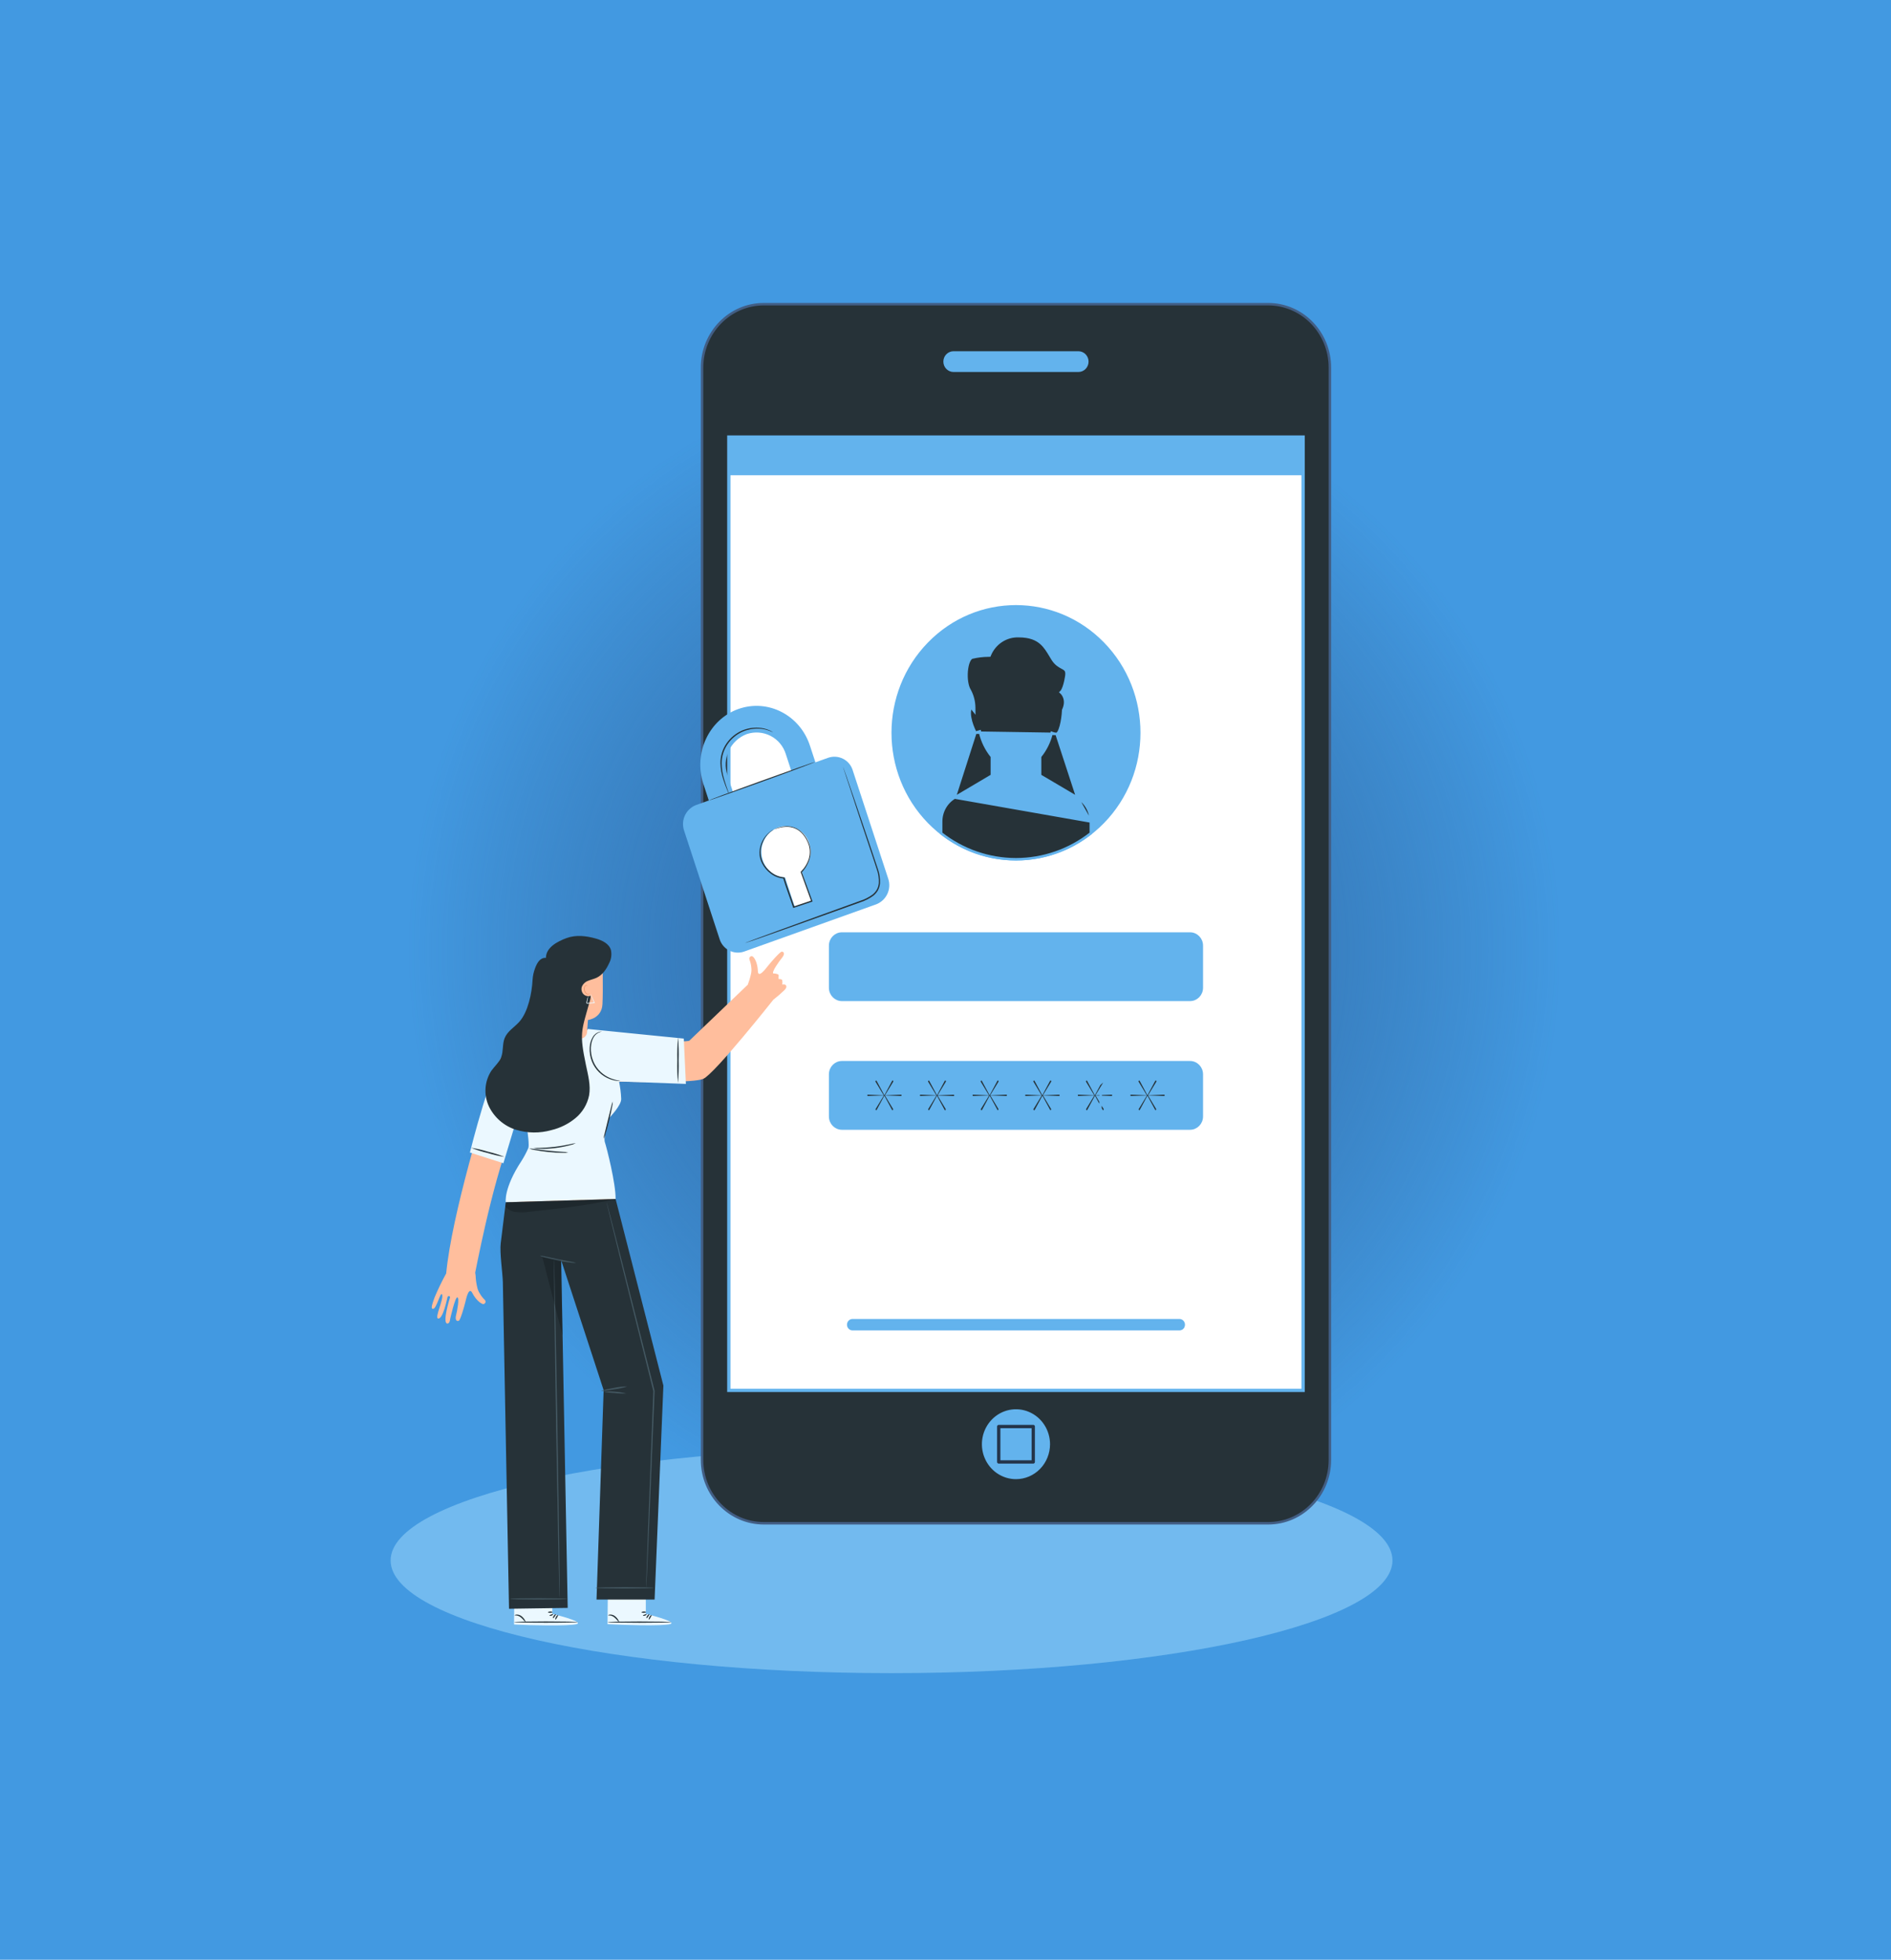 <svg width="772" height="800" viewBox="0 0 772 800" fill="none" xmlns="http://www.w3.org/2000/svg">
<rect width="772" height="800" fill="#4299E1"/>
<g clip-path="url(#clip0_110_401)">
<rect x="97" y="76" width="609.637" height="623.791" rx="8.088" fill="url(#paint0_radial_110_401)"/>
<path d="M363.973 683C476.915 683 568.473 662.405 568.473 637C568.473 611.595 476.915 591 363.973 591C251.03 591 159.473 611.595 159.473 637C159.473 662.405 251.03 683 363.973 683Z" fill="#63B3ED"/>
<path opacity="0.1" d="M363.973 683C476.915 683 568.473 662.405 568.473 637C568.473 611.595 476.915 591 363.973 591C251.03 591 159.473 611.595 159.473 637C159.473 662.405 251.03 683 363.973 683Z" fill="white"/>
<path d="M311.846 124.164H517.701C531.621 124.164 542.929 135.746 542.929 150.06V595.934C542.929 610.248 531.621 621.83 517.701 621.83H311.846C297.925 621.83 286.618 610.248 286.618 595.934V150.06C286.618 135.746 297.925 124.164 311.846 124.164Z" fill="#263238" stroke="#425E85" stroke-width="1.011"/>
<path d="M531.991 178.418H297.543V567.576H531.991V178.418Z" fill="white" stroke="#63B3ED" stroke-width="1.352" stroke-miterlimit="10"/>
<path d="M450.354 262.629C470.005 282.789 470.005 315.477 450.354 335.637C430.703 355.798 398.843 355.798 379.192 335.637C359.542 315.477 359.542 282.789 379.192 262.629C398.843 242.468 430.703 242.468 450.354 262.629Z" fill="#63B3ED" stroke="#63B3ED" stroke-width="1.011"/>
<path d="M348.069 542.599V542.599L348.066 542.599C347.834 542.6 347.604 542.555 347.389 542.464C347.174 542.374 346.977 542.24 346.811 542.071C346.644 541.901 346.512 541.699 346.421 541.475C346.33 541.251 346.283 541.01 346.283 540.767L346.283 540.764C346.282 540.52 346.328 540.278 346.418 540.053C346.508 539.828 346.641 539.625 346.807 539.454C346.973 539.283 347.171 539.149 347.387 539.057C347.602 538.966 347.833 538.921 348.066 538.922V538.922H348.069H481.491C481.723 538.922 481.953 538.969 482.167 539.061C482.382 539.152 482.578 539.287 482.743 539.458C482.909 539.628 483.04 539.831 483.13 540.056C483.219 540.28 483.265 540.521 483.264 540.764V540.767C483.264 541.257 483.074 541.724 482.74 542.067L483.102 542.42L482.74 542.067C482.406 542.409 481.957 542.599 481.491 542.599H348.069Z" fill="#63B3ED" stroke="#63B3ED" stroke-width="1.011"/>
<path d="M343.712 381.085H485.835C488.477 381.085 490.641 383.285 490.641 386.028V403.217C490.641 405.959 488.477 408.16 485.835 408.16H343.712C341.07 408.16 338.906 405.959 338.906 403.217V386.028C338.906 383.285 341.07 381.085 343.712 381.085Z" fill="#63B3ED" stroke="#63B3ED" stroke-width="1.011"/>
<path d="M343.712 433.616H485.835C488.477 433.616 490.641 435.816 490.641 438.559V455.748C490.641 458.49 488.477 460.691 485.835 460.691H343.712C341.07 460.691 338.906 458.49 338.906 455.748V438.559C338.906 435.816 341.07 433.616 343.712 433.616Z" fill="#63B3ED" stroke="#63B3ED" stroke-width="1.011"/>
<path d="M439.819 325.576L439.819 325.576L424.867 316.743L424.618 316.597V316.308V309.012V308.833L424.73 308.694C426.849 306.064 428.385 302.99 429.23 299.687L429.368 299.146L429.893 299.338C430.352 299.505 430.835 299.591 431.322 299.592L439.819 325.576ZM439.819 325.576C441.49 326.562 442.879 327.984 443.845 329.699C444.811 331.415 445.32 333.362 445.319 335.345V335.345M439.819 325.576L445.319 335.345M398.214 299.076L399.501 298.702L400.012 298.553L400.134 299.072C400.964 302.603 402.566 305.894 404.817 308.695L404.929 308.834V309.012V316.308V316.597L404.68 316.743L389.728 325.575L398.214 299.076ZM398.214 299.076C398.135 298.922 398.034 298.721 397.92 298.481C397.632 297.879 397.257 297.034 396.908 296.063C396.2 294.097 395.63 291.704 396.006 289.76C396.094 289.323 396.192 289.047 396.282 288.886C396.323 288.811 396.355 288.773 396.374 288.755C396.388 288.761 396.41 288.772 396.44 288.792C396.537 288.856 396.662 288.977 396.81 289.162L397.725 290.311L397.711 288.842C397.688 286.42 397.085 284.04 395.956 281.911L395.946 281.892L395.934 281.873C395.379 281.016 394.988 279.788 394.771 278.381C394.556 276.982 394.518 275.443 394.643 273.991C394.767 272.536 395.053 271.194 395.467 270.179C395.892 269.14 396.396 268.581 396.872 268.437C399.097 267.906 401.373 267.634 403.657 267.625L403.991 267.624L404.121 267.317C405.106 264.981 406.753 263.006 408.845 261.647C410.937 260.288 413.377 259.606 415.849 259.69L415.858 259.69H415.866C420.439 259.69 423.16 260.908 425.086 262.635C426.681 264.066 427.752 265.852 428.877 267.73C429.138 268.164 429.401 268.603 429.674 269.044C430.967 271.129 432.448 271.931 433.555 272.53C433.737 272.629 433.909 272.722 434.068 272.814C434.629 273.139 434.987 273.427 435.193 273.864C435.403 274.31 435.495 275 435.3 276.211C434.901 278.687 434.404 280.211 434.018 281.104C433.826 281.55 433.661 281.837 433.551 282.007C433.496 282.092 433.455 282.147 433.43 282.178C433.418 282.194 433.41 282.203 433.406 282.207C433.406 282.207 433.406 282.207 433.406 282.207L433.05 282.573L433.426 282.924L433.426 282.924L433.427 282.925L433.427 282.925L433.427 282.925L433.429 282.927C433.432 282.93 433.437 282.935 433.445 282.943C433.461 282.959 433.487 282.986 433.52 283.022C433.585 283.095 433.68 283.207 433.79 283.356C434.01 283.656 434.284 284.104 434.498 284.688C434.92 285.842 435.115 287.561 434.094 289.777L434.053 289.866L434.049 289.965C433.951 292.043 433.611 294.532 433.071 296.488C432.801 297.471 432.488 298.288 432.149 298.849C431.791 299.44 431.501 299.592 431.323 299.592L398.214 299.076ZM445.319 335.345V340.155C436.549 347.036 425.815 350.766 414.773 350.766C403.732 350.766 392.998 347.036 384.228 340.155V335.345C384.23 333.363 384.739 331.416 385.705 329.701C386.671 327.987 388.059 326.564 389.728 325.576L445.319 335.345ZM396.392 288.74C396.392 288.74 396.392 288.741 396.391 288.741C396.392 288.741 396.392 288.74 396.392 288.74ZM396.355 288.749C396.353 288.749 396.352 288.749 396.352 288.748C396.352 288.748 396.353 288.748 396.355 288.749Z" fill="#263238" stroke="#63B3ED" stroke-width="1.011"/>
<path d="M364.038 440.691C364.161 440.61 364.301 440.565 364.445 440.559C364.537 440.561 364.628 440.582 364.713 440.621C364.801 440.661 364.881 440.72 364.947 440.795L364.952 440.801L364.958 440.807C365.11 440.969 365.195 441.188 365.192 441.418L365.192 441.418L365.192 441.424C365.191 441.57 365.155 441.713 365.087 441.839L362.696 445.769L362.207 446.573L363.147 446.537L367.796 446.361L367.803 446.36L367.811 446.36C367.912 446.353 368.013 446.369 368.107 446.406C368.202 446.444 368.288 446.503 368.36 446.58L368.361 446.582C368.496 446.725 368.572 446.92 368.569 447.125L368.569 447.125L368.569 447.132C368.568 447.342 368.493 447.543 368.36 447.698C368.288 447.769 368.202 447.824 368.11 447.859C368.014 447.897 367.911 447.912 367.809 447.906L367.801 447.905L367.793 447.905L363.117 447.755L362.189 447.726L362.668 448.521L364.999 452.394L364.999 452.395C365.082 452.531 365.126 452.689 365.125 452.852V452.853C365.125 453.084 365.036 453.302 364.881 453.461C364.727 453.619 364.522 453.706 364.31 453.707C364.185 453.704 364.063 453.665 363.958 453.592C363.851 453.518 363.766 453.413 363.715 453.287L363.704 453.262L363.691 453.237L361.479 449.161L361.034 448.34L360.59 449.162L358.392 453.238L358.384 453.253L358.377 453.268C358.317 453.398 358.225 453.507 358.111 453.583C358.001 453.658 357.875 453.7 357.746 453.706C357.542 453.7 357.346 453.615 357.197 453.464L357.188 453.454L357.178 453.446C357.101 453.375 357.039 453.287 356.996 453.187C356.953 453.089 356.931 452.982 356.932 452.873C356.935 452.718 356.978 452.567 357.057 452.436C357.057 452.436 357.057 452.436 357.057 452.435L359.44 448.524L359.927 447.725L358.992 447.755L354.344 447.905L354.336 447.905L354.328 447.906C354.225 447.912 354.123 447.897 354.027 447.859C353.935 447.824 353.85 447.77 353.778 447.7C353.649 447.545 353.577 447.347 353.577 447.14C353.577 446.93 353.651 446.729 353.783 446.574C353.853 446.5 353.937 446.443 354.029 446.406C354.124 446.369 354.225 446.353 354.325 446.36L354.333 446.36L354.341 446.361L358.923 446.537L359.86 446.573L359.375 445.771L357.018 441.871C356.937 441.737 356.893 441.582 356.892 441.422L356.892 441.422C356.891 441.313 356.913 441.205 356.956 441.105C356.999 441.006 357.061 440.918 357.139 440.847L357.148 440.838L357.158 440.829C357.308 440.676 357.507 440.591 357.713 440.586C357.838 440.588 357.962 440.626 358.069 440.697L358.343 440.281L358.069 440.697C358.178 440.768 358.267 440.872 358.323 440.996L358.33 441.012L358.339 441.027L360.603 445.226L361.05 446.053L361.494 445.225L363.732 441.053L363.738 441.043L363.743 441.032C363.81 440.891 363.913 440.774 364.038 440.691Z" fill="#263238" stroke="#63B3ED" stroke-width="1.011"/>
<path d="M378.679 453.464L378.67 453.454L378.661 453.446C378.583 453.375 378.521 453.287 378.478 453.187C378.435 453.089 378.413 452.982 378.414 452.873C378.417 452.717 378.46 452.567 378.539 452.436C378.539 452.436 378.539 452.436 378.54 452.435L380.923 448.524L381.409 447.725L380.475 447.755L375.839 447.905L375.839 447.905L375.832 447.905C375.724 447.91 375.617 447.893 375.515 447.854C375.417 447.817 375.326 447.761 375.248 447.687C375.146 447.576 375.077 447.435 375.051 447.281C375.024 447.123 375.044 446.961 375.108 446.816C375.173 446.671 375.277 446.552 375.405 446.471C375.534 446.391 375.681 446.353 375.829 446.36L375.829 446.36L375.836 446.361L380.405 446.537L381.343 446.574L380.857 445.771L378.5 441.871C378.5 441.871 378.5 441.871 378.5 441.871C378.419 441.737 378.375 441.582 378.374 441.423L378.374 441.422C378.373 441.313 378.395 441.205 378.438 441.105C378.481 441.006 378.544 440.918 378.621 440.847L378.631 440.838L378.64 440.829C378.79 440.676 378.989 440.591 379.195 440.586C379.32 440.588 379.444 440.626 379.551 440.697C379.66 440.768 379.749 440.872 379.805 440.996L379.813 441.012L379.821 441.027L382.086 445.226L382.532 446.053L382.976 445.225L385.214 441.053L385.22 441.043L385.225 441.032C385.292 440.891 385.395 440.774 385.52 440.691L385.242 440.271L385.52 440.691C385.643 440.61 385.785 440.564 385.929 440.559C386.021 440.559 386.112 440.58 386.197 440.618C386.283 440.658 386.361 440.717 386.426 440.791L386.435 440.802L386.445 440.812C386.521 440.892 386.583 440.986 386.624 441.091C386.666 441.195 386.687 441.307 386.687 441.419C386.683 441.566 386.644 441.709 386.572 441.834L384.178 445.769L383.693 446.567L384.626 446.537L389.288 446.388L389.297 446.388L389.307 446.387C389.404 446.38 389.502 446.396 389.594 446.433C389.686 446.47 389.77 446.528 389.839 446.604L389.839 446.604L389.844 446.609C389.978 446.753 390.054 446.948 390.051 447.152L390.051 447.152L390.051 447.159C390.05 447.37 389.975 447.572 389.841 447.727C389.771 447.797 389.687 447.852 389.597 447.887C389.503 447.924 389.403 447.939 389.304 447.933L389.296 447.932L389.288 447.932L384.599 447.783L383.671 447.753L384.15 448.548L386.481 452.421L386.482 452.422C386.564 452.558 386.608 452.716 386.607 452.879V452.88C386.607 453.111 386.518 453.329 386.363 453.488C386.209 453.646 386.004 453.733 385.792 453.734C385.668 453.731 385.545 453.692 385.44 453.619C385.333 453.545 385.248 453.44 385.197 453.314L385.187 453.289L385.173 453.264L382.962 449.188L382.516 448.367L382.072 449.189L379.874 453.266L379.869 453.275L379.864 453.284C379.803 453.411 379.709 453.516 379.596 453.59C379.485 453.662 379.359 453.702 379.23 453.706C379.026 453.701 378.829 453.616 378.679 453.464Z" fill="#263238" stroke="#63B3ED" stroke-width="1.011"/>
<path d="M400.731 453.707L400.73 453.707C400.52 453.706 400.315 453.62 400.161 453.464L400.152 453.454L400.143 453.446C400.065 453.375 400.003 453.287 399.96 453.187C399.917 453.089 399.895 452.982 399.896 452.873C399.899 452.718 399.942 452.567 400.021 452.436C400.021 452.436 400.021 452.436 400.022 452.435L402.405 448.524L402.891 447.725L401.957 447.755L397.321 447.905L397.321 447.905L397.317 447.905C397.17 447.911 397.025 447.872 396.898 447.792L396.628 448.22L396.898 447.792C396.771 447.712 396.668 447.594 396.605 447.451C396.541 447.307 396.52 447.147 396.545 446.991C396.57 446.836 396.638 446.694 396.74 446.581C396.814 446.505 396.902 446.446 396.999 446.408C397.097 446.37 397.201 446.353 397.305 446.36L397.305 446.36L397.318 446.361L401.887 446.537L402.825 446.574L402.339 445.771L399.982 441.871C399.982 441.871 399.982 441.871 399.982 441.871C399.902 441.739 399.859 441.587 399.856 441.43C399.86 441.319 399.884 441.21 399.928 441.109C399.972 441.005 400.036 440.913 400.114 440.836L400.115 440.836L400.122 440.829C400.274 440.674 400.476 440.589 400.685 440.586C400.809 440.59 400.93 440.628 401.036 440.699C401.144 440.77 401.232 440.873 401.287 440.996L401.295 441.012L401.303 441.027L403.568 445.226L404.014 446.053L404.458 445.225L406.696 441.053L406.702 441.043L406.707 441.032C406.774 440.891 406.877 440.774 407.002 440.691L406.725 440.271L407.002 440.691C407.126 440.61 407.267 440.564 407.411 440.559C407.503 440.559 407.594 440.58 407.679 440.618C407.765 440.658 407.843 440.717 407.908 440.791L407.917 440.802L407.927 440.812C408.004 440.892 408.065 440.986 408.107 441.091L408.571 440.906L408.107 441.091C408.148 441.195 408.169 441.307 408.169 441.419C408.165 441.566 408.126 441.709 408.054 441.834L405.66 445.769L405.171 446.573L406.111 446.537L410.773 446.361L410.789 446.36L410.806 446.358C410.903 446.348 411.002 446.36 411.095 446.392C411.189 446.425 411.275 446.478 411.348 446.549C411.422 446.62 411.481 446.707 411.52 446.804C411.559 446.902 411.577 447.008 411.573 447.114L411.573 447.126L411.573 447.137C411.575 447.345 411.503 447.545 411.375 447.7C411.303 447.77 411.218 447.824 411.127 447.859C411.031 447.897 410.928 447.912 410.826 447.906L410.818 447.905L410.81 447.905L406.135 447.755L405.209 447.726L405.685 448.52L408.002 452.393L408.003 452.395C408.085 452.529 408.129 452.686 408.129 452.846C408.126 452.959 408.102 453.069 408.058 453.17C408.013 453.274 407.949 453.366 407.871 453.443L407.86 453.454L407.85 453.465C407.78 453.541 407.698 453.602 407.606 453.643C407.517 453.683 407.422 453.705 407.326 453.707C407.205 453.703 407.086 453.664 406.984 453.592C406.879 453.519 406.796 453.415 406.747 453.291L406.736 453.263L406.721 453.236L404.496 449.16L404.05 448.342L403.607 449.162L401.409 453.238L401.4 453.254L401.393 453.271C401.333 453.404 401.237 453.515 401.12 453.592L401.396 454.015L401.12 453.592C401.003 453.668 400.868 453.707 400.731 453.707Z" fill="#263238" stroke="#63B3ED" stroke-width="1.011"/>
<path d="M422.224 453.707L422.224 453.707L422.212 453.707C422.002 453.706 421.797 453.62 421.644 453.464L421.644 453.464L421.641 453.462C421.486 453.305 421.394 453.089 421.391 452.86L421.391 452.858C421.389 452.708 421.428 452.562 421.504 452.436C421.504 452.435 421.504 452.435 421.504 452.435L423.887 448.524L424.373 447.725L423.439 447.755L418.803 447.905L418.803 447.905L418.796 447.905C418.688 447.91 418.581 447.893 418.479 447.854C418.385 447.819 418.296 447.764 418.22 447.695C418.094 447.541 418.023 447.345 418.023 447.14C418.023 446.933 418.095 446.736 418.222 446.582C418.299 446.509 418.388 446.453 418.484 446.415C418.585 446.375 418.693 446.357 418.801 446.361C418.801 446.361 418.801 446.361 418.801 446.361L423.383 446.537L424.317 446.573L423.835 445.772L421.491 441.872L421.491 441.871C421.411 441.739 421.367 441.587 421.365 441.43C421.368 441.319 421.393 441.21 421.436 441.109L421.015 440.927L421.436 441.109C421.481 441.005 421.545 440.913 421.623 440.836L421.623 440.836L421.63 440.829C421.783 440.673 421.986 440.588 422.196 440.586C422.322 440.588 422.447 440.625 422.555 440.697C422.664 440.768 422.753 440.872 422.809 440.996L422.816 441.011L422.824 441.026L425.076 445.225L425.521 446.055L425.967 445.225L428.205 441.053L428.21 441.043L428.216 441.032C428.283 440.891 428.385 440.774 428.511 440.691C428.634 440.609 428.775 440.564 428.92 440.559C429.012 440.559 429.103 440.58 429.187 440.618C429.274 440.658 429.352 440.717 429.416 440.791L429.426 440.802L429.436 440.812C429.512 440.892 429.573 440.986 429.615 441.091C429.656 441.195 429.678 441.307 429.678 441.419C429.674 441.566 429.634 441.709 429.563 441.834L427.169 445.769L426.68 446.573L427.62 446.537L432.282 446.361L432.298 446.36L432.314 446.358C432.412 446.348 432.51 446.36 432.604 446.392C432.697 446.425 432.784 446.478 432.857 446.549C432.93 446.62 432.989 446.707 433.028 446.804C433.067 446.902 433.086 447.008 433.082 447.114L433.081 447.126L433.081 447.137C433.083 447.345 433.012 447.545 432.884 447.7C432.811 447.77 432.727 447.824 432.636 447.859C432.539 447.897 432.437 447.912 432.335 447.906L432.326 447.905L432.318 447.905L427.643 447.755L426.718 447.726L427.193 448.52L429.511 452.393L429.512 452.395C429.594 452.531 429.638 452.689 429.638 452.852H429.638L429.638 452.857C429.639 452.966 429.617 453.075 429.574 453.174C429.531 453.273 429.468 453.361 429.391 453.432L429.374 453.448L429.358 453.465C429.289 453.541 429.206 453.602 429.115 453.643C429.026 453.683 428.931 453.705 428.834 453.707C428.713 453.703 428.594 453.664 428.492 453.592C428.388 453.519 428.305 453.415 428.255 453.291L428.244 453.263L428.23 453.236L426.005 449.16L425.558 448.342L425.116 449.162L422.917 453.238L422.909 453.254L422.901 453.271C422.84 453.407 422.742 453.52 422.622 453.596C422.502 453.673 422.363 453.711 422.224 453.707Z" fill="#263238" stroke="#63B3ED" stroke-width="1.011"/>
<path d="M443.695 453.707L443.694 453.707C443.485 453.706 443.281 453.621 443.127 453.466C443 453.333 442.918 453.159 442.895 452.97C442.872 452.782 442.91 452.592 443.002 452.43L445.369 448.523L445.852 447.725L444.921 447.755L440.285 447.905L440.285 447.905L440.278 447.905C440.17 447.91 440.063 447.893 439.961 447.854C439.867 447.819 439.779 447.764 439.702 447.695C439.576 447.541 439.505 447.345 439.505 447.14C439.505 446.933 439.577 446.736 439.704 446.582C439.781 446.509 439.87 446.453 439.966 446.415C440.067 446.375 440.175 446.357 440.283 446.361C440.283 446.361 440.283 446.361 440.283 446.361L444.865 446.537L445.802 446.573L445.317 445.771L442.959 441.871C442.959 441.871 442.959 441.871 442.959 441.871C442.959 441.871 442.959 441.871 442.959 441.871C442.879 441.739 442.835 441.585 442.834 441.428C442.838 441.2 442.929 440.987 443.084 440.831L443.086 440.829C443.239 440.673 443.442 440.588 443.652 440.586C443.778 440.588 443.902 440.625 444.011 440.697C444.12 440.769 444.208 440.872 444.265 440.996L444.272 441.011L444.28 441.026L446.531 445.225L446.977 446.055L447.422 445.225L449.66 441.053L449.666 441.043L449.671 441.032C449.738 440.891 449.841 440.774 449.966 440.691C450.09 440.609 450.231 440.564 450.376 440.559C450.47 440.559 450.564 440.58 450.651 440.619C450.741 440.66 450.822 440.719 450.888 440.795L450.894 440.801L450.899 440.807C451.051 440.969 451.136 441.188 451.133 441.417C451.13 441.565 451.09 441.708 451.018 441.834L448.624 445.769L448.135 446.573L449.075 446.537L453.737 446.361L453.753 446.36L453.77 446.358C453.867 446.348 453.966 446.36 454.059 446.392C454.153 446.425 454.239 446.478 454.313 446.549C454.386 446.62 454.445 446.707 454.484 446.804C454.523 446.902 454.541 447.008 454.537 447.114L454.537 447.126L454.537 447.137C454.539 447.345 454.467 447.545 454.339 447.7C454.267 447.77 454.183 447.824 454.091 447.859C453.995 447.897 453.892 447.912 453.79 447.906L453.782 447.905L453.774 447.905L449.099 447.755L448.173 447.726L448.649 448.52L450.966 452.393L450.968 452.395C451.05 452.531 451.094 452.689 451.093 452.852H451.093L451.093 452.857C451.094 452.966 451.072 453.075 451.029 453.174C450.986 453.273 450.924 453.361 450.847 453.432L450.829 453.448L450.814 453.465C450.745 453.541 450.662 453.602 450.571 453.643C450.482 453.683 450.386 453.705 450.29 453.707C450.169 453.703 450.05 453.664 449.948 453.592C449.843 453.519 449.76 453.415 449.711 453.291L449.7 453.263L449.685 453.236L447.46 449.16L447.014 448.342L446.572 449.162L444.373 453.238L444.364 453.254L444.357 453.271C444.297 453.404 444.202 453.515 444.084 453.592C443.967 453.668 443.832 453.707 443.695 453.707ZM446.69 444.451L446.531 444.747L446.977 444.986L447.422 444.747L447.264 444.451L449.215 440.814C449.321 440.592 449.485 440.403 449.688 440.269C449.891 440.135 450.126 440.06 450.367 440.053C450.537 440.053 450.705 440.088 450.86 440.159C451.015 440.229 451.154 440.332 451.268 440.461L446.69 444.451ZM449.371 445.514L449.037 445.527L449.056 446.032L449.488 446.295L449.662 446.009L453.718 445.856C453.889 445.838 454.062 445.858 454.226 445.915C454.389 445.972 454.538 446.064 454.664 446.185C454.789 446.306 454.888 446.453 454.953 446.617C455.018 446.78 455.049 446.956 455.042 447.133C455.045 447.468 454.927 447.792 454.711 448.043C454.587 448.17 454.437 448.268 454.273 448.331C454.108 448.394 453.933 448.421 453.758 448.41L449.683 448.28L449.516 448.001L449.083 448.261L449.066 448.766L449.391 448.776L451.4 452.133C451.531 452.349 451.6 452.599 451.599 452.853C451.6 453.033 451.564 453.21 451.493 453.374C451.423 453.538 451.319 453.685 451.188 453.804C451.073 453.932 450.934 454.033 450.779 454.103C450.624 454.174 450.457 454.211 450.288 454.212C450.063 454.208 449.843 454.136 449.657 454.006C449.471 453.876 449.327 453.692 449.241 453.478L449.371 445.514Z" fill="#263238" stroke="#63B3ED" stroke-width="1.011"/>
<path d="M465.526 453.584C465.419 453.657 465.295 453.699 465.168 453.706C464.965 453.7 464.769 453.615 464.621 453.464L464.612 453.454L464.602 453.446C464.525 453.375 464.462 453.287 464.419 453.188C464.377 453.089 464.355 452.982 464.355 452.873C464.358 452.717 464.402 452.566 464.481 452.436C464.481 452.436 464.481 452.436 464.481 452.435L466.851 448.523L467.334 447.725L466.403 447.755L461.767 447.905L461.756 447.905L461.745 447.906C461.646 447.914 461.547 447.9 461.453 447.866C461.359 447.832 461.272 447.778 461.198 447.707L460.875 448.042L461.198 447.707C461.124 447.635 461.065 447.548 461.024 447.45C460.984 447.353 460.963 447.247 460.965 447.14L460.965 447.14L460.965 447.13C460.964 447.029 460.983 446.928 461.02 446.835C461.058 446.742 461.112 446.658 461.18 446.588L461.18 446.588L461.187 446.58C461.259 446.503 461.345 446.444 461.44 446.406C461.534 446.369 461.635 446.353 461.735 446.36L461.743 446.36L461.751 446.361L466.333 446.537L467.271 446.573L466.785 445.771L464.428 441.871C464.428 441.871 464.428 441.871 464.428 441.871C464.428 441.871 464.428 441.871 464.428 441.871C464.348 441.738 464.304 441.585 464.302 441.428C464.307 441.2 464.398 440.987 464.552 440.831L464.555 440.829C464.707 440.673 464.911 440.588 465.121 440.586C465.247 440.588 465.371 440.625 465.479 440.697C465.588 440.768 465.677 440.872 465.734 440.996L465.741 441.011L465.748 441.026L468 445.225L468.444 446.053L468.89 445.226L471.142 441.055L471.148 441.043L471.153 441.032C471.22 440.892 471.321 440.776 471.445 440.693C471.566 440.612 471.705 440.566 471.847 440.559C471.941 440.56 472.034 440.58 472.12 440.619C472.209 440.66 472.29 440.719 472.357 440.795L472.363 440.801L472.368 440.807C472.52 440.969 472.606 441.188 472.602 441.418L472.602 441.418L472.602 441.424C472.601 441.57 472.565 441.713 472.497 441.839L470.106 445.769L469.617 446.573L470.557 446.537L475.206 446.361L475.214 446.36L475.222 446.36C475.322 446.353 475.423 446.369 475.518 446.406C475.612 446.444 475.698 446.503 475.77 446.58L475.772 446.582C475.906 446.725 475.982 446.921 475.979 447.125L475.979 447.125L475.979 447.132C475.979 447.342 475.903 447.543 475.771 447.698C475.698 447.769 475.613 447.824 475.52 447.859C475.424 447.897 475.321 447.912 475.219 447.906L475.211 447.905L475.203 447.905L470.528 447.755L469.602 447.726L470.078 448.52L472.396 452.393L472.397 452.395C472.478 452.53 472.522 452.688 472.522 452.849C472.519 453.077 472.427 453.292 472.272 453.448L472.272 453.448L472.265 453.455C472.117 453.61 471.92 453.698 471.715 453.706C471.595 453.702 471.478 453.663 471.377 453.592C471.272 453.519 471.189 453.415 471.14 453.291L471.129 453.263L471.114 453.236L468.889 449.16L468.443 448.342L468.001 449.162L465.802 453.238L465.793 453.254L465.786 453.271C465.728 453.4 465.638 453.507 465.526 453.584Z" fill="#263238" stroke="#63B3ED" stroke-width="1.011"/>
<g style="mix-blend-mode:multiply">
<path d="M298.048 193.498V179.44H531.486V193.498H298.048Z" fill="#63B3ED"/>
<path d="M298.048 193.498V179.44H531.486V193.498H298.048Z" stroke="#63B3ED" stroke-width="1.011"/>
</g>
<path d="M440.262 151.174H389.272C388.351 151.174 387.469 150.799 386.818 150.131C386.167 149.464 385.802 148.558 385.802 147.614C385.802 146.67 386.167 145.764 386.818 145.097C387.469 144.429 388.351 144.054 389.272 144.054H440.262C441.182 144.054 442.065 144.429 442.715 145.097C443.366 145.764 443.732 146.67 443.732 147.614C443.732 148.558 443.366 149.464 442.715 150.131C442.065 150.799 441.182 151.174 440.262 151.174Z" fill="#63B3ED" stroke="#63B3ED" stroke-width="1.352" stroke-linecap="round" stroke-linejoin="round"/>
<path d="M425.911 581.905C427.385 584.171 428.17 586.835 428.168 589.561C428.164 593.21 426.75 596.707 424.238 599.284C421.727 601.86 418.325 603.306 414.78 603.31C412.131 603.312 409.54 602.509 407.335 600.999C405.129 599.49 403.408 597.341 402.39 594.825C401.373 592.308 401.106 589.537 401.623 586.864C402.141 584.191 403.42 581.737 405.296 579.812C407.171 577.888 409.56 576.579 412.158 576.049C414.756 575.52 417.449 575.793 419.897 576.834C422.345 577.876 424.438 579.64 425.911 581.905Z" fill="#63B3ED" stroke="#63B3ED" stroke-width="1.011"/>
<path d="M421.826 582.333H407.734V596.79H421.826V582.333Z" fill="#63B3ED" stroke="#24344A" stroke-width="1.352" stroke-linecap="round" stroke-linejoin="round"/>
<path d="M225.486 658.801V650.157L209.987 650.046L209.855 663.118L210.816 663.189C215.092 663.462 232.573 663.866 235.444 662.977C238.639 661.986 225.486 658.801 225.486 658.801Z" fill="#EBF8FF"/>
<path d="M235.808 662.168C235.808 662.309 230.005 662.431 222.857 662.431C215.709 662.431 209.906 662.309 209.906 662.168C209.906 662.026 215.709 661.905 222.857 661.905C230.005 661.905 235.808 662.026 235.808 662.168Z" fill="#263238"/>
<path d="M225.759 660.571C225.627 660.5 225.759 660.045 226.072 659.559C226.385 659.074 226.81 658.872 226.911 658.973C227.012 659.074 226.8 659.458 226.497 659.873C226.193 660.287 225.89 660.641 225.759 660.571Z" fill="#263238"/>
<path d="M226.749 661.137C226.608 661.137 226.679 660.571 226.982 660.035C227.285 659.499 227.69 659.175 227.801 659.256C227.912 659.337 227.73 659.792 227.447 660.267C227.164 660.743 226.881 661.187 226.749 661.137Z" fill="#263238"/>
<path d="M214.577 662.127C214.516 662.127 214.284 661.945 213.95 661.561C213.543 661.067 213.089 660.614 212.595 660.207C212.11 659.819 211.531 659.564 210.917 659.469C210.442 659.408 210.139 659.469 210.108 659.408C210.078 659.347 210.371 659.135 210.927 659.094C211.661 659.079 212.377 659.322 212.949 659.782C213.485 660.219 213.938 660.75 214.284 661.349C214.516 661.794 214.638 662.087 214.577 662.127Z" fill="#263238"/>
<path d="M225.809 658.943C225.88 659.064 225.617 659.367 225.172 659.529C224.727 659.691 224.333 659.63 224.313 659.529C224.293 659.428 224.606 659.216 224.99 659.074C225.374 658.933 225.728 658.822 225.809 658.943Z" fill="#263238"/>
<path d="M225.567 658.104C225.567 658.255 225.162 658.377 224.636 658.387C224.111 658.397 223.696 658.276 223.706 658.134C223.716 657.992 224.131 657.861 224.636 657.851C225.142 657.841 225.546 657.962 225.567 658.104Z" fill="#263238"/>
<path d="M263.651 658.801V650.157L248.153 650.046L248.021 662.987L248.982 663.058C253.258 663.331 270.749 663.866 273.61 662.977C276.804 661.986 263.651 658.801 263.651 658.801Z" fill="#EBF8FF"/>
<path d="M273.974 662.188C273.974 662.33 268.18 662.451 261.023 662.451C253.865 662.451 248.082 662.33 248.082 662.188C248.082 662.047 253.875 661.925 261.023 661.925C268.17 661.925 273.974 662.047 273.974 662.188Z" fill="#263238"/>
<path d="M263.924 660.571C263.803 660.5 263.924 660.045 264.238 659.559C264.551 659.074 264.976 658.872 265.077 658.973C265.178 659.074 264.966 659.458 264.662 659.873C264.359 660.287 264.056 660.641 263.924 660.571Z" fill="#263238"/>
<path d="M264.915 661.137C264.784 661.137 264.844 660.571 265.158 660.035C265.471 659.499 265.865 659.175 265.977 659.256C266.088 659.337 265.896 659.792 265.613 660.267C265.33 660.743 265.057 661.187 264.915 661.137Z" fill="#263238"/>
<path d="M252.742 662.127C252.682 662.127 252.459 661.945 252.116 661.561C251.708 661.067 251.255 660.614 250.761 660.207C250.275 659.819 249.697 659.564 249.083 659.469C248.617 659.408 248.304 659.469 248.274 659.408C248.243 659.347 248.537 659.135 249.093 659.094C249.826 659.079 250.542 659.322 251.115 659.782C251.654 660.216 252.106 660.748 252.449 661.349C252.682 661.794 252.803 662.087 252.742 662.127Z" fill="#263238"/>
<path d="M263.975 658.943C264.046 659.064 263.783 659.367 263.338 659.529C262.893 659.691 262.499 659.63 262.478 659.529C262.458 659.428 262.772 659.216 263.156 659.074C263.54 658.933 263.894 658.822 263.975 658.943Z" fill="#263238"/>
<path d="M263.752 658.104C263.752 658.255 263.348 658.377 262.822 658.387C262.296 658.397 261.892 658.276 261.902 658.134C261.912 657.992 262.317 657.861 262.822 657.851C263.328 657.841 263.752 657.962 263.752 658.104Z" fill="#263238"/>
<path d="M320.753 402.107C320.349 401.692 319.348 401.894 319.348 401.894C319.448 401.312 319.448 400.717 319.348 400.135C319.166 399.569 317.892 399.68 317.892 399.68C317.833 399.204 317.833 398.721 317.892 398.245C317.902 398.139 317.879 398.033 317.827 397.941C317.774 397.848 317.695 397.774 317.599 397.729C316.996 397.483 316.348 397.366 315.698 397.385C314.919 396.829 318.074 392.411 319.247 390.996C320.419 389.58 320.207 388.478 319.166 388.478C318.448 388.478 314.768 392.725 313.635 394.15C312.503 395.576 309.5 399.539 309.399 396.374C309.298 393.21 308.024 390.824 307.226 390.42C306.427 390.015 305.578 390.965 306.012 391.845C306.394 392.844 306.633 393.893 306.72 394.959C306.83 395.808 306.792 396.67 306.609 397.507C306.274 399.063 305.817 400.591 305.244 402.076H305.163C305.163 402.076 283.103 423.237 281.506 424.743C280.08 426.098 251.408 423.136 245.655 422.529C243.701 422.243 241.727 422.108 239.751 422.125C237.254 422.236 236.809 422.59 234.322 422.62C228.041 422.69 221.775 423.241 215.578 424.268C212.772 424.745 210.151 425.984 208.001 427.848C205.851 429.713 204.254 432.133 203.385 434.843C197.592 452.94 184.469 495.776 182.154 519.838C180.405 523.011 178.825 526.274 177.423 529.615C175.795 534.043 176.189 534.195 176.735 534.296C178.211 534.569 179.889 526.622 180.516 528.543C181.143 530.464 177.332 538.016 178.878 538.239C180.9 538.522 182.508 530.151 182.7 529.483C182.892 528.816 183.893 529.028 183.711 529.655C183.418 530.545 180.577 539.978 182.558 540.281C183.65 540.443 183.772 538.451 183.772 538.451C183.772 538.451 185.794 529.423 186.714 529.605C187.634 529.787 186.653 535.115 186.188 536.894C185.723 538.673 186.37 539.573 187.32 539.139C187.967 538.835 189.514 533.426 189.939 531.667C190.363 529.908 191.425 525.035 192.85 527.856C194.276 530.676 196.44 532.314 197.329 532.355C197.53 532.332 197.719 532.249 197.872 532.118C198.025 531.986 198.135 531.812 198.189 531.617C198.242 531.423 198.236 531.216 198.171 531.025C198.106 530.834 197.985 530.667 197.825 530.545C197.059 529.798 196.403 528.947 195.873 528.017C195.402 527.293 195.06 526.493 194.862 525.652C194.455 523.975 194.218 522.261 194.155 520.536L193.993 519.525C196.258 508.313 202.779 475.405 212.191 454.386L216.053 462.332L217.731 468.216L207.439 493.623L251.337 493.047L244.786 467.832L252.743 441.546C261.346 441.738 283.437 442.062 287.117 440.394C291.747 438.372 315.698 408.122 315.698 408.122C317.259 406.909 318.754 405.613 320.177 404.24C320.177 404.24 321.632 403.017 320.753 402.107Z" fill="#FFBE9D"/>
<path d="M205.508 474.849C206.782 470.501 213.323 449.007 213.323 449.007C213.323 449.007 216.538 466.528 215.689 468.641C214.908 470.45 213.985 472.194 212.929 473.858C205.508 485.151 206.479 490.802 206.479 490.802L251.317 489.437C251.418 483.169 247.708 468.591 246.939 466.265C246.171 463.94 248.729 456.327 248.729 456.327C248.729 456.327 253.784 451.181 253.602 448.532C253.506 446.153 253.211 443.786 252.722 441.455L280.019 442.466L279.16 423.965L239.953 420.042C238.588 423.894 226.244 422.003 226.244 422.003C212.919 422.448 212.09 424.895 206.549 429.202C201.009 433.509 191.839 470.471 191.839 470.471L205.508 474.849Z" fill="#EBF8FF"/>
<path d="M232.017 470.471C231.24 470.61 230.448 470.651 229.661 470.592C228.195 470.592 226.183 470.491 223.969 470.269C221.755 470.046 219.753 469.733 218.328 469.45C217.542 469.349 216.771 469.152 216.033 468.864C216.823 468.864 217.612 468.938 218.388 469.086C219.824 469.268 221.816 469.521 224.02 469.743C226.224 469.966 228.226 470.117 229.671 470.218C230.459 470.228 231.245 470.313 232.017 470.471Z" fill="#263238"/>
<path d="M235.09 466.66C234.313 467.04 233.491 467.322 232.644 467.499C228.61 468.559 224.449 469.052 220.279 468.965C219.416 468.993 218.553 468.911 217.711 468.722C218.563 468.614 219.421 468.571 220.279 468.591C221.866 468.54 224.05 468.429 226.456 468.146C228.862 467.863 231.006 467.458 232.522 467.135C233.365 466.91 234.223 466.751 235.09 466.66Z" fill="#263238"/>
<path d="M250.175 449.654C250.154 450.425 250.049 451.191 249.861 451.939C249.598 453.345 249.194 455.266 248.678 457.368C248.163 459.471 247.667 461.412 247.222 462.727C247.043 463.479 246.779 464.208 246.434 464.9C246.49 464.132 246.633 463.372 246.858 462.636C247.243 461.059 247.677 459.239 248.163 457.247C248.648 455.255 249.113 453.436 249.497 451.858C249.634 451.099 249.861 450.359 250.175 449.654Z" fill="#263238"/>
<path d="M205.983 472.271C203.644 471.909 201.336 471.372 199.078 470.663C196.771 470.124 194.507 469.414 192.304 468.54C194.642 468.907 196.95 469.444 199.21 470.148C201.517 470.685 203.782 471.395 205.983 472.271Z" fill="#263238"/>
<path d="M253.207 441.233C252.826 441.298 252.436 441.298 252.055 441.233C250.999 441.124 249.962 440.876 248.971 440.495C247.317 439.873 245.812 438.913 244.551 437.675C243.291 436.437 242.303 434.949 241.652 433.306C240.932 431.5 240.624 429.555 240.752 427.614C240.797 426.014 241.276 424.455 242.137 423.105C242.743 422.196 243.648 421.527 244.695 421.215C244.975 421.137 245.264 421.1 245.554 421.103C245.756 421.103 245.857 421.103 245.857 421.103C245.857 421.103 245.433 421.103 244.755 421.376C243.795 421.731 242.98 422.397 242.44 423.267C241.065 425.431 240.681 429.384 242.147 433.074C242.829 434.814 243.898 436.376 245.271 437.644C246.397 438.681 247.693 439.515 249.103 440.11C250.426 440.633 251.802 441.01 253.207 441.233Z" fill="#263238"/>
<path d="M276.774 442.102C276.521 439.002 276.44 435.89 276.531 432.781C276.452 429.674 276.547 426.565 276.814 423.469C277.068 426.566 277.149 429.675 277.057 432.781C277.142 435.891 277.048 439.003 276.774 442.102Z" fill="#263238"/>
<path d="M239.69 421.174C239.802 418.92 240.034 416.372 240.034 416.372C240.034 416.372 245.615 415.755 245.949 409.993C246.282 404.23 245.949 390.935 245.949 390.935L235.839 385.759L224.616 394.585L226.345 423.399L236.637 424.056C237.424 424.077 238.187 423.786 238.759 423.246C239.332 422.706 239.667 421.961 239.69 421.174Z" fill="#FFBE9D"/>
<path d="M240.691 405.433C240.691 405.433 240.691 405.544 240.6 405.676C240.525 405.771 240.428 405.847 240.317 405.896C240.206 405.945 240.085 405.967 239.963 405.959C239.316 405.959 238.69 405.211 238.467 404.341C238.361 403.92 238.361 403.479 238.467 403.057C238.488 402.873 238.554 402.697 238.66 402.545C238.766 402.394 238.908 402.271 239.074 402.188C239.21 402.131 239.362 402.131 239.498 402.188C239.599 402.238 239.681 402.319 239.731 402.42C239.802 402.592 239.731 402.703 239.731 402.693C239.731 402.683 239.731 402.592 239.63 402.491C239.577 402.419 239.499 402.368 239.412 402.35C239.324 402.331 239.232 402.345 239.155 402.39C239.031 402.465 238.928 402.57 238.855 402.695C238.783 402.821 238.743 402.963 238.74 403.108C238.655 403.484 238.655 403.874 238.74 404.25C238.942 405.039 239.488 405.676 239.973 405.736C240.068 405.749 240.165 405.742 240.257 405.716C240.349 405.69 240.435 405.645 240.509 405.585C240.631 405.504 240.671 405.423 240.691 405.433Z" fill="#EB996E"/>
<path d="M249.416 387.821C248.638 385.173 245.817 383.858 243.249 383.13C239.337 382.018 235.111 381.533 231.289 382.938C227.467 384.343 222.877 386.81 222.877 391.026C220.623 390.844 219.329 392.816 218.439 395.262C217.87 396.753 217.529 398.321 217.428 399.913C217.145 405.433 215.598 413.056 212.019 417.1C209.997 419.355 207.197 420.912 206.044 423.722C205.033 426.159 205.559 429.05 204.619 431.517C203.779 433.691 201.929 435.238 200.575 437.128C199.194 439.273 198.382 441.733 198.214 444.278C198.046 446.823 198.528 449.369 199.614 451.677C200.708 453.925 202.249 455.927 204.141 457.561C206.034 459.195 208.24 460.426 210.624 461.18C215.346 462.617 220.382 462.666 225.132 461.322C228.696 460.469 232.022 458.82 234.858 456.499C237.76 454.129 239.753 450.829 240.499 447.157C241.217 443.032 240.064 438.837 239.205 434.732C236.516 421.761 237.284 421.083 240.681 409.042C240.762 408.83 240.803 408.608 240.863 408.395C240.924 408.183 240.954 408.082 240.995 407.92C241.091 407.444 241.142 406.96 241.146 406.474C240.65 406.659 240.112 406.698 239.594 406.587C239.076 406.476 238.601 406.219 238.224 405.848C237.847 405.451 237.583 404.96 237.462 404.426C237.341 403.892 237.367 403.335 237.537 402.815C237.775 402.245 238.131 401.732 238.58 401.309C239.03 400.886 239.563 400.562 240.145 400.358C241.268 399.893 242.471 399.65 243.573 399.135C245.908 398.022 247.526 395.717 248.628 393.301C249.534 391.626 249.813 389.684 249.416 387.821Z" fill="#263238"/>
<path d="M241.096 405.706C241.309 406.022 241.486 406.361 241.621 406.717C241.925 407.354 242.329 408.254 242.774 409.295L242.855 409.487H242.643L241.632 409.578C240.934 409.578 240.348 409.71 239.66 409.699C239.6 409.686 239.545 409.658 239.499 409.617C239.453 409.576 239.418 409.525 239.397 409.467C239.367 409.375 239.367 409.276 239.397 409.184C239.421 409.048 239.451 408.913 239.488 408.779L239.67 408.062C239.762 407.583 239.904 407.115 240.095 406.666C240.076 407.155 240.005 407.639 239.882 408.112L239.741 408.83C239.69 409.073 239.599 409.447 239.741 409.416C240.246 409.416 240.964 409.305 241.632 409.265L242.643 409.174L242.511 409.396C242.076 408.385 241.712 407.435 241.5 406.778C241.314 406.442 241.178 406.081 241.096 405.706Z" fill="#EBF8FF"/>
<path d="M206.479 490.802L251.317 489.437L270.829 565.607L267.24 652.978H243.532L246.434 567.467L229.095 514.44L231.764 656.365L207.803 656.718L205.286 523.316C205.175 519.606 203.961 511.245 204.416 507.565L206.479 490.802Z" fill="#263238"/>
<path d="M235.06 515.522C234.326 515.568 233.589 515.524 232.866 515.39C231.511 515.228 229.661 514.945 227.629 514.541C225.597 514.136 223.777 513.671 222.463 513.297C221.76 513.143 221.081 512.898 220.441 512.569C220.441 512.418 223.737 513.206 227.781 514.025C231.825 514.844 235.08 515.37 235.06 515.522Z" fill="#455A64"/>
<path d="M266.998 648.186C266.998 648.327 261.629 648.448 255.007 648.448C248.385 648.448 243.006 648.327 243.006 648.186C243.006 648.044 248.375 647.923 255.007 647.923C261.639 647.923 266.998 648.034 266.998 648.186Z" fill="#455A64"/>
<path d="M231.552 652.675C231.552 652.826 226.335 652.937 219.905 652.937C213.475 652.937 208.268 652.826 208.268 652.675C208.268 652.523 213.485 652.412 219.905 652.412C226.325 652.412 231.552 652.533 231.552 652.675Z" fill="#455A64"/>
<path d="M228.458 652.311C228.316 652.311 227.69 621.303 227.053 583.057C226.416 544.81 226.042 513.782 226.173 513.782C226.305 513.782 226.952 544.78 227.578 583.047C228.205 621.313 228.61 652.311 228.458 652.311Z" fill="#455A64"/>
<path d="M263.813 648.186C263.802 648.048 263.802 647.909 263.813 647.771V646.558C263.813 645.466 263.894 643.899 263.954 641.907C264.096 637.863 264.298 631.99 264.551 624.791C265.097 610.314 265.865 590.356 266.704 568.326C266.704 568.114 266.704 567.912 266.704 567.73V567.801C261.397 546.57 256.594 527.3 253.106 513.358L249.062 496.869C248.597 494.938 248.243 493.431 247.991 492.38C247.869 491.884 247.789 491.5 247.718 491.207C247.678 491.075 247.655 490.94 247.647 490.802C247.699 490.93 247.74 491.062 247.768 491.197C247.849 491.48 247.95 491.864 248.092 492.349C248.365 493.36 248.759 494.897 249.265 496.818C250.276 500.72 251.701 506.342 253.48 513.267C256.999 527.199 261.852 546.418 267.23 567.679V567.75C267.23 567.932 267.23 568.144 267.23 568.347C266.33 590.376 265.511 610.324 264.915 624.801C264.602 632.01 264.339 637.843 264.157 641.907C264.056 643.929 263.975 645.466 263.924 646.558C263.924 647.074 263.864 647.478 263.853 647.771C263.855 647.911 263.841 648.049 263.813 648.186Z" fill="#455A64"/>
<path d="M256.079 565.95C254.376 566.51 252.622 566.9 250.842 567.113C248.658 567.487 246.798 567.75 245.959 567.79V567.588C246.232 567.669 246.373 567.72 246.373 567.76C246.373 567.801 246.201 567.76 245.918 567.76H245.312L245.918 567.578C246.707 567.346 248.567 566.961 250.751 566.567C252.502 566.187 254.287 565.981 256.079 565.95Z" fill="#455A64"/>
<path d="M255.664 568.852C254.087 568.924 252.507 568.853 250.943 568.64C249.364 568.607 247.79 568.435 246.242 568.124C249.401 567.866 252.582 568.112 255.664 568.852Z" fill="#455A64"/>
<path opacity="0.2" d="M206.287 492.41C206.818 493.092 207.487 493.654 208.25 494.06C209.013 494.466 209.853 494.706 210.715 494.765C212.521 494.979 214.347 494.945 216.144 494.664C227.72 493.38 239.984 492.197 251.317 489.437C236.647 490.256 221.149 489.983 206.479 490.802L206.327 492.056" fill="black"/>
<g opacity="0.2">
<path d="M221.401 513.085L229.671 545.174L229.095 514.44L221.401 513.085Z" fill="black"/>
</g>
<path d="M338.102 309.337L332.895 311.197L330.661 304.393C326.556 291.846 313.474 285.184 301.453 289.42C289.432 293.656 283.032 307.416 287.137 319.963L289.371 326.767L284.144 328.637C282.151 329.41 280.533 330.921 279.625 332.857C278.717 334.793 278.591 337.003 279.271 339.03L293.759 383.302C294.06 384.305 294.559 385.238 295.227 386.044C295.895 386.851 296.719 387.515 297.649 387.997C298.579 388.479 299.596 388.769 300.64 388.85C301.684 388.931 302.734 388.801 303.727 388.468L357.685 369.168C359.704 368.396 361.346 366.872 362.264 364.914C363.182 362.957 363.306 360.72 362.608 358.674L348.111 314.402C347.802 313.402 347.295 312.474 346.62 311.673C345.945 310.873 345.116 310.217 344.182 309.744C343.247 309.272 342.228 308.992 341.183 308.922C340.138 308.852 339.09 308.993 338.102 309.337ZM296.974 316.414C295.867 313.152 296.066 309.588 297.528 306.468C298.991 303.349 301.604 300.917 304.819 299.682C306.407 299.138 308.088 298.921 309.762 299.041C311.436 299.162 313.069 299.618 314.562 300.383C316.056 301.149 317.38 302.207 318.456 303.495C319.532 304.783 320.337 306.275 320.824 307.881L323.048 314.685L299.198 323.218L296.974 316.414ZM327.304 355.702L331.004 367.005C331.072 367.231 331.05 367.475 330.943 367.686C330.836 367.897 330.651 368.059 330.428 368.137L325.242 369.987C325.035 370.044 324.815 370.019 324.626 369.918C324.438 369.816 324.296 369.645 324.231 369.441L320.5 358.189C318.443 358.077 316.469 357.339 314.843 356.074C313.217 354.809 312.016 353.078 311.401 351.112C310.522 348.512 310.682 345.674 311.849 343.19C313.015 340.706 315.097 338.77 317.659 337.787C318.924 337.354 320.263 337.181 321.596 337.278C322.929 337.374 324.23 337.738 325.419 338.347C326.609 338.957 327.664 339.799 328.521 340.825C329.378 341.851 330.02 343.039 330.408 344.318C331.058 346.315 331.112 348.459 330.563 350.486C330.013 352.513 328.884 354.336 327.314 355.732L327.304 355.702Z" fill="#63B3ED"/>
<path d="M332.662 311.076C332.662 311.217 323.007 314.847 310.997 319.164C298.986 323.481 289.189 326.949 289.139 326.848C289.088 326.746 298.794 323.087 310.815 318.76C322.835 314.432 332.612 310.944 332.662 311.076Z" fill="#263238"/>
<path d="M344.127 312.936C344.172 313.024 344.209 313.115 344.238 313.209C344.319 313.411 344.41 313.674 344.532 313.998C344.794 314.736 345.158 315.757 345.613 317.031L349.496 328.334C351.113 333.126 353.044 338.808 355.188 345.116C356.199 348.281 357.392 351.577 358.504 355.044C359.099 356.831 359.356 358.714 359.262 360.595C359.176 361.573 358.898 362.525 358.443 363.395C357.957 364.263 357.308 365.028 356.532 365.65C354.97 366.79 353.237 367.674 351.396 368.268L346.19 370.139L336.332 373.667L319.641 379.612L308.368 383.575L305.335 384.586L304.526 384.849C304.44 384.887 304.347 384.911 304.253 384.92C304.253 384.92 304.334 384.92 304.506 384.798L305.294 384.485L308.327 383.343L319.54 379.218L336.201 373.152L346.038 369.593L351.245 367.712C353.033 367.142 354.716 366.285 356.229 365.175C356.951 364.598 357.555 363.887 358.008 363.082C358.436 362.277 358.695 361.393 358.767 360.484C358.86 358.671 358.613 356.857 358.039 355.135C356.947 351.698 355.794 348.372 354.753 345.207C352.65 338.889 350.709 333.186 349.172 328.394C347.635 323.602 346.341 319.75 345.452 317.041C345.027 315.716 344.703 314.685 344.441 313.937L344.198 313.128C344.167 313.067 344.144 313.002 344.127 312.936Z" fill="#263238"/>
<path d="M315.657 298.994C315.657 298.994 315.121 298.731 314.131 298.327C312.718 297.784 311.225 297.484 309.713 297.437C307.471 297.36 305.241 297.782 303.181 298.671C300.678 299.778 298.537 301.568 297.004 303.837C295.462 306.099 294.634 308.772 294.628 311.511C294.649 313.755 294.99 315.984 295.639 318.133C296.165 319.973 296.711 321.439 297.075 322.46C297.29 322.978 297.465 323.512 297.601 324.057C297.314 323.572 297.073 323.061 296.883 322.53C296.468 321.519 295.872 320.084 295.286 318.234C294.566 316.063 294.174 313.797 294.123 311.511C294.096 308.669 294.943 305.888 296.549 303.544C298.135 301.192 300.364 299.346 302.969 298.226C305.092 297.332 307.393 296.938 309.692 297.073C311.237 297.152 312.755 297.512 314.171 298.135C314.55 298.31 314.915 298.512 315.263 298.742C315.407 298.805 315.54 298.89 315.657 298.994Z" fill="#263238"/>
<path d="M316.122 338.555C316.284 338.457 316.453 338.373 316.628 338.302C317.134 338.074 317.658 337.888 318.195 337.746C319.047 337.495 319.926 337.345 320.813 337.301C322.02 337.236 323.228 337.419 324.362 337.837C326.95 338.747 329.326 341.386 330.499 344.914C331.061 346.808 331.061 348.824 330.499 350.717C329.875 352.773 328.758 354.644 327.243 356.167L327.304 355.894C328.649 359.584 330.115 363.588 331.631 367.763L331.722 368.016L331.469 368.107L329.154 368.875L324.099 370.563L323.846 370.644L323.766 370.392C322.381 366.206 320.864 362.304 319.722 358.472L319.944 358.644C317.968 358.48 316.083 357.738 314.525 356.51C313.115 355.425 311.96 354.045 311.138 352.466C310.397 351.067 310.028 349.5 310.066 347.917C310.113 346.299 310.517 344.711 311.25 343.267C311.982 341.824 313.025 340.56 314.303 339.566C314.829 339.139 315.419 338.798 316.052 338.555C315.481 338.894 314.927 339.262 314.394 339.657C312.99 340.845 311.914 342.373 311.27 344.095C310.716 345.394 310.458 346.799 310.512 348.21C310.566 349.62 310.932 351.002 311.583 352.254C312.391 353.772 313.519 355.097 314.889 356.136C316.375 357.303 318.172 358.006 320.055 358.158H320.227L320.278 358.31C321.39 362.071 322.916 366.004 324.322 370.21L323.988 370.048L329.043 368.359L331.348 367.581L331.186 367.925C329.68 363.749 328.224 359.736 326.89 356.045V355.894L327.011 355.772C328.481 354.312 329.577 352.519 330.206 350.546C330.742 348.734 330.742 346.806 330.206 344.995C329.104 341.598 326.829 339.02 324.362 338.11C323.27 337.689 322.104 337.493 320.935 337.534C320.061 337.554 319.193 337.673 318.347 337.888C316.84 338.262 316.132 338.606 316.122 338.555Z" fill="#263238"/>
</g>
<defs>
<radialGradient id="paint0_radial_110_401" cx="0" cy="0" r="1" gradientUnits="userSpaceOnUse" gradientTransform="translate(401.818 387.895) rotate(89.876) scale(241.126 235.654)">
<stop offset="0.014" stop-color="#BEE3F8"/>
<stop offset="0.014" stop-color="#2B6CB0"/>
<stop offset="1" stop-color="#2C5282" stop-opacity="0"/>
</radialGradient>
<clipPath id="clip0_110_401">
<rect width="610" height="643" fill="white" transform="translate(97 76)"/>
</clipPath>
</defs>
</svg>
